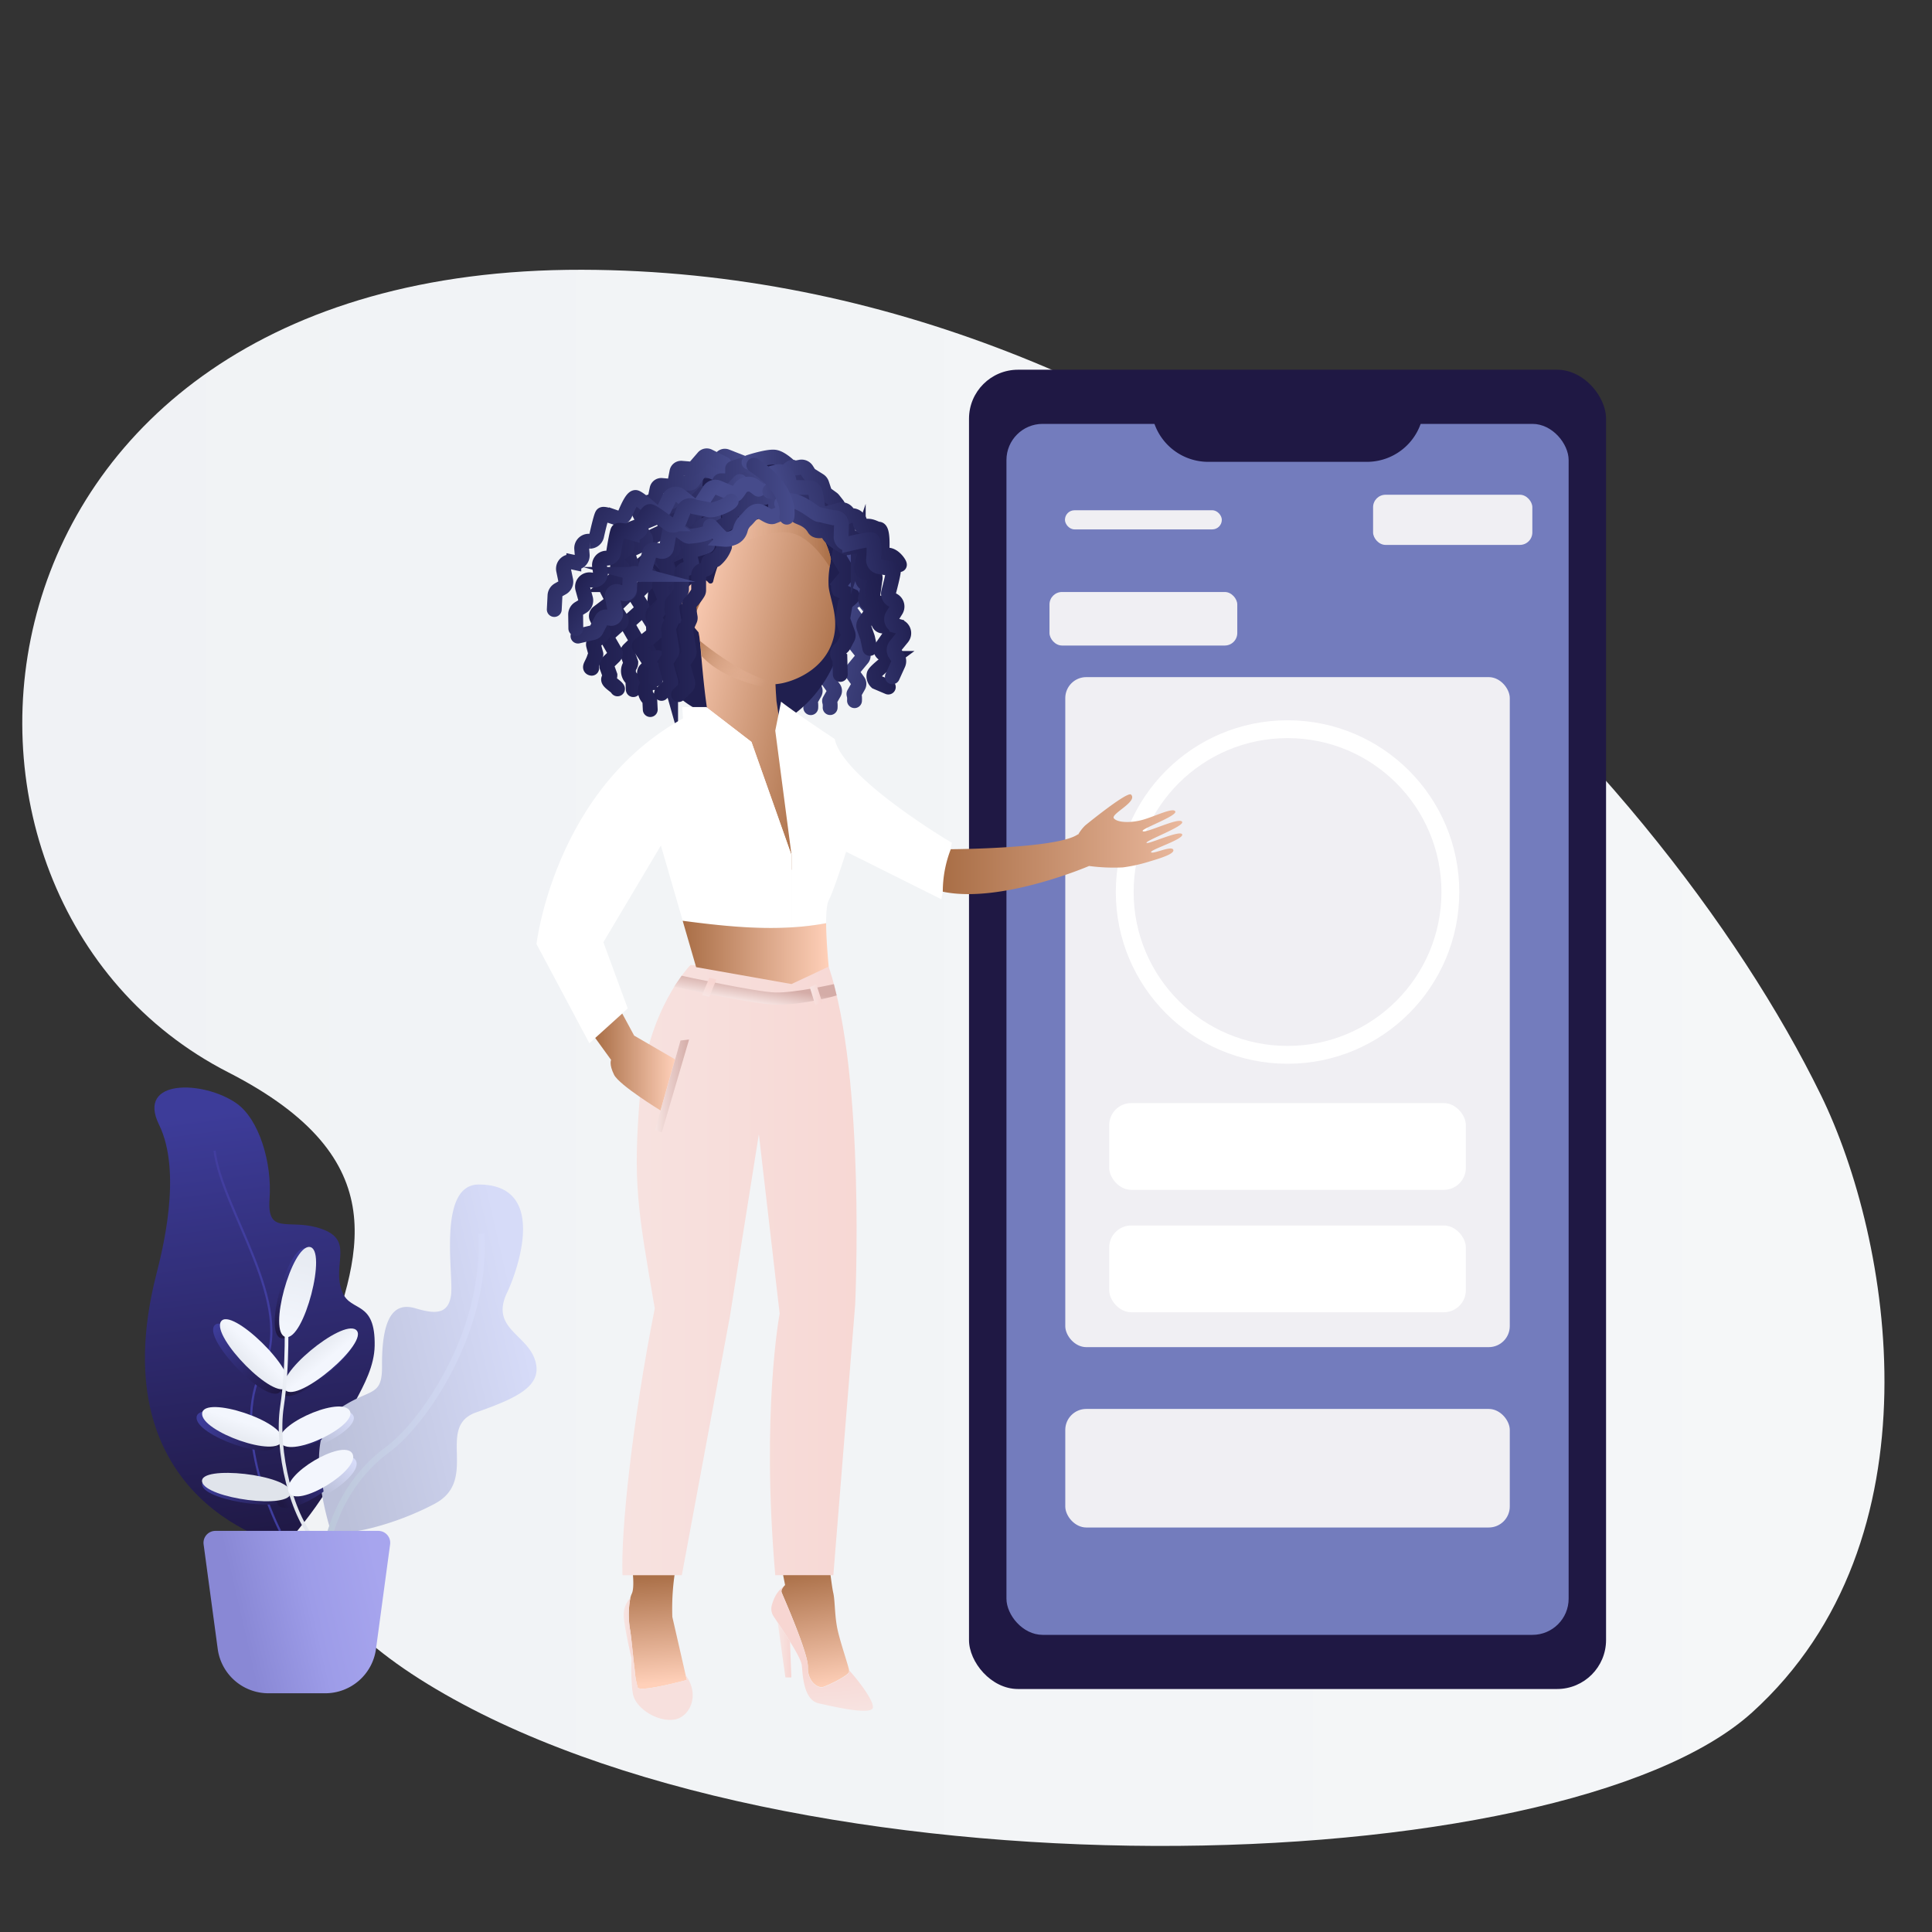 <svg xmlns="http://www.w3.org/2000/svg" xmlns:xlink="http://www.w3.org/1999/xlink" viewBox="0 0 650 650"><rect x="0" y="0" width="650" height="650" fill="#333333" stroke="none"/><defs><style>.cls-1{fill:url(#Безымянный_градиент_263);}.cls-2{fill:url(#Безымянный_градиент_5);}.cls-18,.cls-27,.cls-29,.cls-3,.cls-30,.cls-31,.cls-39,.cls-40,.cls-41,.cls-42,.cls-43,.cls-44,.cls-45,.cls-46,.cls-47,.cls-48,.cls-49,.cls-5,.cls-50,.cls-51,.cls-52,.cls-53,.cls-68{fill:none;stroke-miterlimit:10;}.cls-3{stroke-width:0.73px;stroke:url(#Безымянный_градиент_10);}.cls-4{fill:url(#Безымянный_градиент_17);}.cls-5{stroke-width:2.1px;stroke:url(#Безымянный_градиент_164);}.cls-6{fill:url(#Безымянный_градиент_5-2);}.cls-7{fill:url(#Безымянный_градиент_5-3);}.cls-8{fill:url(#Безымянный_градиент_5-4);}.cls-9{fill:url(#Безымянный_градиент_5-5);}.cls-10{fill:url(#Безымянный_градиент_5-6);}.cls-11{fill:url(#Безымянный_градиент_5-7);}.cls-12{fill:url(#Безымянный_градиент_18);}.cls-13{fill:url(#Безымянный_градиент_33);}.cls-14{fill:url(#Безымянный_градиент_33-2);}.cls-15{fill:url(#Безымянный_градиент_33-3);}.cls-16{fill:url(#Безымянный_градиент_17-2);}.cls-17{fill:url(#Безымянный_градиент_33-4);}.cls-18{stroke-width:1.22px;stroke:url(#Безымянный_градиент_33-5);}.cls-19{fill:url(#Безымянный_градиент_33-6);}.cls-20{fill:url(#Безымянный_градиент_17-3);}.cls-21{fill:url(#Безымянный_градиент_33-7);}.cls-22{fill:url(#Безымянный_градиент_11);}.cls-23{fill:url(#Безымянный_градиент_16);}.cls-24{fill:#1f1844;}.cls-25{fill:#737cbd;}.cls-26{fill:#f0eff3;}.cls-27{stroke:#fff;stroke-width:6px;}.cls-28{fill:#fff;}.cls-29,.cls-30,.cls-31,.cls-39,.cls-40,.cls-41,.cls-42,.cls-43,.cls-44,.cls-45,.cls-46,.cls-47,.cls-48,.cls-49,.cls-50,.cls-51,.cls-52,.cls-53,.cls-68{stroke-linecap:round;}.cls-29,.cls-30,.cls-31,.cls-39,.cls-40,.cls-41,.cls-42,.cls-43,.cls-44,.cls-45,.cls-46,.cls-47,.cls-48,.cls-49,.cls-50,.cls-51,.cls-53,.cls-68{stroke-width:5px;}.cls-29{stroke:url(#Безымянный_градиент_139);}.cls-30{stroke:url(#Безымянный_градиент_139-2);}.cls-31{stroke:url(#Безымянный_градиент_139-3);}.cls-32{fill:url(#Безымянный_градиент_29);}.cls-33{fill:url(#Безымянный_градиент_29-2);}.cls-34{fill:url(#Безымянный_градиент_48);}.cls-35{fill:url(#Безымянный_градиент_157);}.cls-36{fill:url(#Безымянный_градиент_162);}.cls-37{fill:url(#Безымянный_градиент_157-2);}.cls-38{fill:url(#Безымянный_градиент_30);}.cls-39{stroke:url(#Безымянный_градиент_139-4);}.cls-40{stroke:url(#Безымянный_градиент_139-5);}.cls-41{stroke:url(#Безымянный_градиент_139-6);}.cls-42{stroke:url(#Безымянный_градиент_139-7);}.cls-43{stroke:url(#Безымянный_градиент_139-8);}.cls-44{stroke:url(#Безымянный_градиент_139-9);}.cls-45{stroke:url(#Безымянный_градиент_139-10);}.cls-46{stroke:url(#Безымянный_градиент_39);}.cls-47{stroke:url(#Безымянный_градиент_39-2);}.cls-48{stroke:url(#Безымянный_градиент_39-3);}.cls-49{stroke:url(#Безымянный_градиент_39-4);}.cls-50{stroke:url(#Безымянный_градиент_20);}.cls-51{stroke:url(#Безымянный_градиент_39-5);}.cls-52{stroke-width:4.91px;stroke:url(#Безымянный_градиент_39-6);}.cls-53{stroke:url(#Безымянный_градиент_20-2);}.cls-54{fill:url(#Безымянный_градиент_163);}.cls-55{fill:url(#Безымянный_градиент_9);}.cls-56{fill:#f7e0dd;}.cls-57{fill:url(#Безымянный_градиент_157-3);}.cls-58{fill:url(#Безымянный_градиент_7);}.cls-59{fill:url(#Безымянный_градиент_9-2);}.cls-60{fill:url(#Безымянный_градиент_9-3);}.cls-61{fill:url(#Безымянный_градиент_157-4);}.cls-62{fill:url(#Безымянный_градиент_157-5);}.cls-63{fill:url(#Безымянный_градиент_157-6);}.cls-64{fill:url(#Безымянный_градиент_12);}.cls-65{fill:url(#Безымянный_градиент_9-4);}.cls-66{fill:url(#Безымянный_градиент_9-5);}.cls-67{fill:url(#Безымянный_градиент_12-2);}.cls-68{stroke:url(#Безымянный_градиент_28);}</style><linearGradient id="Безымянный_градиент_263" x1="7.5" y1="355.9" x2="634.01" y2="355.9" gradientUnits="userSpaceOnUse"><stop offset="0" stop-color="#f0f2f5"/><stop offset="0.99" stop-color="#f5f7f8"/></linearGradient><linearGradient id="Безымянный_градиент_5" x1="95.65" y1="518.89" x2="76.36" y2="372.54" gradientUnits="userSpaceOnUse"><stop offset="0" stop-color="#1f1844"/><stop offset="0.99" stop-color="#3d3c99"/></linearGradient><linearGradient id="Безымянный_градиент_10" x1="94.68" y1="515.12" x2="77.71" y2="386.39" gradientUnits="userSpaceOnUse"><stop offset="0" stop-color="#3f3d9e"/><stop offset="0.99" stop-color="#423e9f"/></linearGradient><linearGradient id="Безымянный_градиент_17" x1="104.56" y1="465.06" x2="176.13" y2="448.61" gradientUnits="userSpaceOnUse"><stop offset="0.01" stop-color="#bbc0d9"/><stop offset="1" stop-color="#d6dbf8"/></linearGradient><linearGradient id="Безымянный_градиент_164" x1="149.2" y1="1020.98" x2="203.96" y2="1031.01" gradientTransform="translate(-220.07 -500.73) rotate(-10.18)" gradientUnits="userSpaceOnUse"><stop offset="0" stop-color="#bac6d8"/><stop offset="0.99" stop-color="#d6dbf8"/></linearGradient><linearGradient id="Безымянный_градиент_5-2" x1="94.29" y1="468.06" x2="72.34" y2="446.49" xlink:href="#Безымянный_градиент_5"/><linearGradient id="Безымянный_градиент_5-3" x1="93.59" y1="486.18" x2="68.05" y2="477.29" xlink:href="#Безымянный_градиент_5"/><linearGradient id="Безымянный_градиент_5-4" x1="95.49" y1="468" x2="118.72" y2="449.72" xlink:href="#Безымянный_градиент_5"/><linearGradient id="Безымянный_градиент_5-5" x1="93.8" y1="486.21" x2="116.35" y2="475.41" xlink:href="#Безымянный_градиент_5"/><linearGradient id="Безымянный_градиент_5-6" x1="97.83" y1="503.17" x2="67.81" y2="499.59" xlink:href="#Безымянный_градиент_5"/><linearGradient id="Безымянный_градиент_5-7" x1="94.49" y1="505.28" x2="115" y2="492.75" xlink:href="#Безымянный_градиент_5"/><linearGradient id="Безымянный_градиент_18" x1="102.19" y1="420.73" x2="95.17" y2="449.42" gradientUnits="userSpaceOnUse"><stop offset="0.01" stop-color="#3d3c99"/><stop offset="1" stop-color="#1f1844"/></linearGradient><linearGradient id="Безымянный_градиент_33" x1="-564.46" y1="2964.65" x2="-555.19" y2="2964.65" gradientTransform="translate(-1633.29 -2023.32) rotate(-45.37)" gradientUnits="userSpaceOnUse"><stop offset="0" stop-color="#e0e4eb"/><stop offset="0.99" stop-color="#f3f6fd"/></linearGradient><linearGradient id="Безымянный_градиент_33-2" x1="-1801.08" y1="4051.85" x2="-1791.72" y2="4051.85" gradientTransform="translate(-3229.12 -2465.13) rotate(-72.22)" xlink:href="#Безымянный_градиент_33"/><linearGradient id="Безымянный_градиент_33-3" x1="-1554.42" y1="-1956.04" x2="-1545.14" y2="-1956.04" gradientTransform="matrix(0.63, 0.78, -0.78, 0.63, -437.18, 2890.99)" xlink:href="#Безымянный_градиент_33"/><linearGradient id="Безымянный_градиент_17-2" x1="107.28" y1="485.25" x2="116.95" y2="475.33" xlink:href="#Безымянный_градиент_17"/><linearGradient id="Безымянный_градиент_33-4" x1="-2025.36" y1="-2528.57" x2="-2015.85" y2="-2528.57" gradientTransform="matrix(0.5, 0.87, -0.77, 0.45, -829.06, 3352.91)" xlink:href="#Безымянный_градиент_33"/><linearGradient id="Безымянный_градиент_33-5" x1="128.61" y1="1218.16" x2="142.27" y2="1218.16" gradientTransform="translate(-314.56 -672.01) rotate(-13.38)" xlink:href="#Безымянный_градиент_33"/><linearGradient id="Безымянный_градиент_33-6" x1="-2570.38" y1="4328.12" x2="-2560.66" y2="4328.12" gradientTransform="matrix(0.04, -0.93, 1, 0.04, -4161.93, -2071.19)" xlink:href="#Безымянный_градиент_33"/><linearGradient id="Безымянный_градиент_17-3" x1="107.5" y1="500.83" x2="117.15" y2="490.12" xlink:href="#Безымянный_градиент_17"/><linearGradient id="Безымянный_градиент_33-7" x1="-2523.45" y1="-3115.6" x2="-2512.93" y2="-3115.6" gradientTransform="matrix(0.35, 0.94, -0.74, 0.28, -1327.5, 3711.12)" xlink:href="#Безымянный_градиент_33"/><linearGradient id="Безымянный_градиент_11" x1="103.69" y1="420.31" x2="96.67" y2="449" gradientUnits="userSpaceOnUse"><stop offset="0" stop-color="#e6eaf1"/><stop offset="0.99" stop-color="#f3f6fd"/></linearGradient><linearGradient id="Безымянный_градиент_16" x1="75.01" y1="546.2" x2="128.47" y2="533.92" gradientUnits="userSpaceOnUse"><stop offset="0.11" stop-color="#8988d5"/><stop offset="0.56" stop-color="#9d9ce8"/><stop offset="1" stop-color="#a7a5ee"/></linearGradient><linearGradient id="Безымянный_градиент_139" x1="-6105.11" y1="-357.65" x2="-6061.43" y2="-357.65" gradientTransform="matrix(-0.99, -0.17, -0.17, 0.99, -5788.78, -480.38)" gradientUnits="userSpaceOnUse"><stop offset="0" stop-color="#201f4f"/><stop offset="0.26" stop-color="#27275a"/><stop offset="0.72" stop-color="#393c76"/><stop offset="1" stop-color="#464b8b"/></linearGradient><linearGradient id="Безымянный_градиент_139-2" x1="-6098.57" y1="-356.52" x2="-6054.89" y2="-356.52" xlink:href="#Безымянный_градиент_139"/><linearGradient id="Безымянный_градиент_139-3" x1="-6112.79" y1="-361.39" x2="-6069.11" y2="-361.39" xlink:href="#Безымянный_градиент_139"/><linearGradient id="Безымянный_градиент_29" x1="245.09" y1="237.26" x2="256.32" y2="175.71" gradientUnits="userSpaceOnUse"><stop offset="0.28" stop-color="#201f4f"/><stop offset="1" stop-color="#201f4f"/></linearGradient><linearGradient id="Безымянный_градиент_29-2" x1="205.92" y1="197.98" x2="267.77" y2="169.35" xlink:href="#Безымянный_градиент_29"/><linearGradient id="Безымянный_градиент_48" x1="-7606.39" y1="1231.8" x2="-7628.05" y2="1253.06" gradientTransform="matrix(-0.98, 0.21, 0.21, 0.98, -7459.08, 631.01)" gradientUnits="userSpaceOnUse"><stop offset="0" stop-color="#a04400"/><stop offset="1" stop-color="#753200"/></linearGradient><linearGradient id="Безымянный_градиент_157" x1="281.51" y1="236.12" x2="224.85" y2="223.5" gradientUnits="userSpaceOnUse"><stop offset="0" stop-color="#a96e46"/><stop offset="1" stop-color="#ffd0b9"/></linearGradient><linearGradient id="Безымянный_градиент_162" x1="231.39" y1="216.51" x2="256.89" y2="230.68" gradientUnits="userSpaceOnUse"><stop offset="0" stop-color="#a96e46"/><stop offset="1" stop-color="#ffd0b9" stop-opacity="0"/></linearGradient><linearGradient id="Безымянный_градиент_157-2" x1="-7606.44" y1="1216.68" x2="-7609.24" y2="1219.42" gradientTransform="matrix(-0.98, 0.21, 0.21, 0.98, -7459.08, 631.01)" xlink:href="#Безымянный_градиент_157"/><linearGradient id="Безымянный_градиент_30" x1="243.7" y1="182.1" x2="279.56" y2="182.1" gradientUnits="userSpaceOnUse"><stop offset="0" stop-color="#ffd0b9" stop-opacity="0"/><stop offset="1" stop-color="#a96e46"/></linearGradient><linearGradient id="Безымянный_градиент_139-4" x1="208.61" y1="192.79" x2="252.3" y2="192.79" gradientTransform="matrix(1, 0, 0, 1, 0, 0)" xlink:href="#Безымянный_градиент_139"/><linearGradient id="Безымянный_градиент_139-5" x1="214.32" y1="199.42" x2="261.75" y2="199.42" gradientTransform="matrix(1, 0, 0, 1, 0, 0)" xlink:href="#Безымянный_градиент_139"/><linearGradient id="Безымянный_градиент_139-6" x1="201.59" y1="194.78" x2="245.28" y2="194.78" gradientTransform="matrix(1, 0, 0, 1, 0, 0)" xlink:href="#Безымянный_градиент_139"/><linearGradient id="Безымянный_градиент_139-7" x1="139.12" y1="-85.85" x2="183.13" y2="-85.85" gradientTransform="translate(53.43 261.22) rotate(4.85)" xlink:href="#Безымянный_градиент_139"/><linearGradient id="Безымянный_градиент_139-8" x1="212.56" y1="192.33" x2="260.58" y2="192.33" gradientTransform="matrix(1, 0, 0, 1, 0, 0)" xlink:href="#Безымянный_градиент_139"/><linearGradient id="Безымянный_градиент_139-9" x1="220.09" y1="197.61" x2="251.43" y2="197.61" gradientTransform="matrix(1, 0, 0, 1, 0, 0)" xlink:href="#Безымянный_градиент_139"/><linearGradient id="Безымянный_градиент_139-10" x1="225.8" y1="199.18" x2="268.12" y2="199.18" gradientTransform="matrix(1, 0, 0, 1, 0, 0)" xlink:href="#Безымянный_градиент_139"/><linearGradient id="Безымянный_градиент_39" x1="249.49" y1="190.32" x2="289.37" y2="190.32" gradientUnits="userSpaceOnUse"><stop offset="0" stop-color="#464b8b"/><stop offset="0.28" stop-color="#393c76"/><stop offset="0.74" stop-color="#27275a"/><stop offset="1" stop-color="#201f4f"/></linearGradient><linearGradient id="Безымянный_градиент_39-2" x1="293.48" y1="444.7" x2="329.45" y2="444.7" gradientTransform="matrix(1, -0.08, 0.08, 1, -68.48, -231.21)" xlink:href="#Безымянный_градиент_39"/><linearGradient id="Безымянный_градиент_39-3" x1="-3356.35" y1="2319.84" x2="-3317.34" y2="2319.84" gradientTransform="matrix(-0.82, -0.57, 0.57, -0.82, -3833.84, 177.77)" xlink:href="#Безымянный_градиент_39"/><linearGradient id="Безымянный_градиент_39-4" x1="-3230.41" y1="2407.99" x2="-3189.59" y2="2407.99" gradientTransform="matrix(-0.78, -0.62, 0.62, -0.78, -3793.12, 67.72)" xlink:href="#Безымянный_градиент_39"/><linearGradient id="Безымянный_градиент_20" x1="-3311.02" y1="2314.06" x2="-3280.44" y2="2314.06" gradientTransform="translate(-3810.1 201.8) rotate(-145.12)" gradientUnits="userSpaceOnUse"><stop offset="0" stop-color="#464b8b"/><stop offset="0.3" stop-color="#3d417d"/><stop offset="0.88" stop-color="#252558"/><stop offset="1" stop-color="#201f4f"/></linearGradient><linearGradient id="Безымянный_градиент_39-5" x1="284.06" y1="754.54" x2="320.31" y2="754.54" gradientTransform="matrix(0.98, -0.2, -0.2, -0.98, 132.42, 996.76)" xlink:href="#Безымянный_градиент_39"/><linearGradient id="Безымянный_градиент_39-6" x1="359.98" y1="641.4" x2="399.2" y2="641.4" gradientTransform="matrix(0.95, -0.25, -0.25, -0.95, 82.21, 879.93)" xlink:href="#Безымянный_градиент_39"/><linearGradient id="Безымянный_градиент_20-2" x1="318.47" y1="760.82" x2="355.98" y2="760.82" gradientTransform="matrix(0.98, -0.19, -0.19, -0.98, 101.01, 1009.2)" xlink:href="#Безымянный_градиент_20"/><linearGradient id="Безымянный_градиент_163" x1="222.14" y1="566.37" x2="219.5" y2="529.73" gradientUnits="userSpaceOnUse"><stop offset="0" stop-color="#ffd0b9"/><stop offset="1" stop-color="#a96e46"/></linearGradient><linearGradient id="Безымянный_градиент_9" x1="209.83" y1="549.77" x2="213.52" y2="549.77" gradientUnits="userSpaceOnUse"><stop offset="0.05" stop-color="#f7e5e3"/><stop offset="1" stop-color="#f7d6d2"/></linearGradient><linearGradient id="Безымянный_градиент_157-3" x1="271.1" y1="527.96" x2="277.25" y2="568.12" xlink:href="#Безымянный_градиент_157"/><linearGradient id="Безымянный_градиент_7" x1="278.53" y1="580.12" x2="276.78" y2="559.87" xlink:href="#Безымянный_градиент_9"/><linearGradient id="Безымянный_градиент_9-2" x1="261.72" y1="555.13" x2="266.24" y2="555.13" xlink:href="#Безымянный_градиент_9"/><linearGradient id="Безымянный_градиент_9-3" x1="183.37" y1="427.28" x2="301.24" y2="427.28" xlink:href="#Безымянный_градиент_9"/><linearGradient id="Безымянный_градиент_157-4" x1="229.69" y1="320.46" x2="278.81" y2="320.46" xlink:href="#Безымянный_градиент_157"/><linearGradient id="Безымянный_градиент_157-5" x1="317.19" y1="284.03" x2="424.35" y2="284.03" xlink:href="#Безымянный_градиент_157"/><linearGradient id="Безымянный_градиент_157-6" x1="200.28" y1="357.29" x2="227.15" y2="357.29" xlink:href="#Безымянный_градиент_157"/><linearGradient id="Безымянный_градиент_12" x1="253.53" y1="337.39" x2="254.53" y2="331.23" gradientUnits="userSpaceOnUse"><stop offset="0" stop-color="#f7e5e3"/><stop offset="1" stop-color="#d4aca7"/></linearGradient><linearGradient id="Безымянный_градиент_9-4" x1="237.37" y1="335.43" x2="239.2" y2="330.6" xlink:href="#Безымянный_градиент_9"/><linearGradient id="Безымянный_градиент_9-5" x1="272.45" y1="334.66" x2="276.57" y2="334.66" xlink:href="#Безымянный_градиент_9"/><linearGradient id="Безымянный_градиент_12-2" x1="220.41" y1="365.36" x2="231.83" y2="365.36" xlink:href="#Безымянный_градиент_12"/><linearGradient id="Безымянный_градиент_28" x1="251.15" y1="165.27" x2="267.34" y2="165.27" gradientUnits="userSpaceOnUse"><stop offset="0" stop-color="#363972"/><stop offset="0.37" stop-color="#3d417d"/><stop offset="1" stop-color="#464b8b"/></linearGradient></defs><title>1</title><g id="Слой_3" data-name="Слой 3"><path class="cls-1" d="M612.61,368.39c-55-112.47-212.37-277.21-416.84-277.63-213.36-.44-234,211.17-119,270S23.62,492.88,143.83,566.55c121.66,74.56,381.67,67.56,445.67,9.56S636.38,417,612.61,368.39Z"/><path class="cls-2" d="M95.87,519.93s21.23-23.63,19-32.95,10.92-20.63,11.18-34.19c.29-15.36-7.92-11.26-10.76-17.83-4.21-9.74,5.16-18.36-9-22.09-9.68-2.54-16.48,2.42-15.6-9.55s-3.45-26.79-11.2-32.17c-11.08-7.68-33.61-8.29-26,7.2,8,16.28.95,43.09-.91,50.43C32.87,506.37,95.87,519.93,95.87,519.93Z"/><path class="cls-3" d="M72.18,387.12c2.43,20,27.55,52,16.17,73.43s5.87,54.5,5.87,54.5"/><path class="cls-4" d="M160.2,475.18c-13.79,4.87,1.14,22.71-13.94,30.74S111.86,518,111,514.13c-.06-.26-.87-2.85-1.73-6.63-.2-.87-.39-1.82-.59-2.81,0-.28-.1-.56-.16-.84a76.31,76.31,0,0,1-1.14-9.13c0-.09,0-.19,0-.28-.07-1.22-.09-2.44-.07-3.66s.09-2.34.21-3.48c.45-4.34,1.69-8.34,4.23-11.21a12,12,0,0,1,2.2-2c10.48-7.29,14.66-3.75,14.58-14.52-.14-18.46,5.12-21.22,11.3-19.39s11,2.33,11.92-4.49-4.68-37.23,9.37-37.17c24.34.08,12,31.14,9.57,36.18-5.9,12.08,6.37,14,9.28,22.78S174,470.31,160.2,475.18Z"/><path class="cls-5" d="M108.27,540.66s-3.7-34,22.19-53c11.7-8.6,33.44-39.31,31.47-72.54"/><path class="cls-6" d="M72,446.16c3.22-5.45,26.34,17,22.29,22S68.9,451.36,72,446.16Z"/><path class="cls-7" d="M66.13,476.84c.46-6.35,28.38,2.78,26.94,9.06S65.69,482.89,66.13,476.84Z"/><path class="cls-8" d="M118.83,448.81C123.77,452.68,99.36,473.7,95,469S114.12,445.12,118.83,448.81Z"/><path class="cls-9" d="M116.27,475.3c4.16,4.7-19.41,16.51-23,11.18S112.31,470.82,116.27,475.3Z"/><path class="cls-10" d="M68,499.68c-1.22-5.83,29.55-2.47,29.82,3.53S69.15,505.23,68,499.68Z"/><path class="cls-11" d="M114.77,492.88c3.19,5.4-18.86,18.86-21.42,13S111.73,487.74,114.77,492.88Z"/><path class="cls-12" d="M102.61,419.93c6.21.45-1.82,31.75-8,30.3S96.69,419.5,102.61,419.93Z"/><path class="cls-13" d="M74.3,444.68c3.22-5.45,26.34,17,22.29,22S71.23,449.87,74.3,444.68Z"/><path class="cls-14" d="M68,475.54c.46-6.35,28.38,2.78,26.94,9.06S67.55,481.59,68,475.54Z"/><path class="cls-15" d="M119.77,447.41c4.94,3.87-19.47,24.9-23.82,20.24S115.06,443.72,119.77,447.41Z"/><path class="cls-16" d="M108,486.1c.43-4.26,1.62-8.19,4.06-11,3-.59,5.43-.47,6.51.75C120.87,478.45,114.61,483.26,108,486.1Z"/><path class="cls-17" d="M117.43,474.3c4.16,4.7-19.41,16.51-23,11.18S113.47,469.82,117.43,474.3Z"/><path class="cls-18" d="M96.3,442.85s.71,16.26-1.44,30.45,3.28,38.2,12.12,45.88"/><path class="cls-19" d="M68,498.56c-1.22-5.83,29.55-2.47,29.82,3.53S69.15,504.11,68,498.56Z"/><path class="cls-20" d="M109.12,503.18c0-.27-.1-.55-.15-.83a76.58,76.58,0,0,1-1.09-9c0-.09,0-.19,0-.28,5-2.78,10.39-4.18,11.8-1.78C121.45,494.37,115.31,499.92,109.12,503.18Z"/><path class="cls-21" d="M118.53,489c3.19,5.4-18.86,18.86-21.42,13S115.5,483.89,118.53,489Z"/><path class="cls-22" d="M104.11,419.52c6.21.45-1.82,31.75-8,30.3S98.19,419.09,104.11,419.52Z"/><path class="cls-23" d="M109.44,569.68H90.32a17.22,17.22,0,0,1-17.07-14.92l-4.75-35.2a4,4,0,0,1,3.94-4.51h54.87a4,4,0,0,1,3.94,4.51l-4.75,35.2A17.22,17.22,0,0,1,109.44,569.68Z"/><rect class="cls-24" x="326.01" y="124.39" width="214.33" height="443.86" rx="16.49" ry="16.49"/><rect class="cls-25" x="338.61" y="142.61" width="189.14" height="407.42" rx="12.18" ry="12.18"/><path class="cls-24" d="M387.3,136.19h91.77a0,0,0,0,1,0,0v0a19.19,19.19,0,0,1-19.19,19.19H406.49a19.19,19.19,0,0,1-19.19-19.19v0A0,0,0,0,1,387.3,136.19Z"/><rect class="cls-26" x="461.96" y="166.45" width="53.58" height="16.88" rx="4.2" ry="4.2"/><rect class="cls-26" x="353.09" y="199.17" width="63.18" height="18.01" rx="4.2" ry="4.2"/><rect class="cls-26" x="358.29" y="171.67" width="52.78" height="6.44" rx="3.22" ry="3.22"/><rect class="cls-26" x="358.4" y="227.81" width="149.55" height="225.42" rx="7.07" ry="7.07"/><rect class="cls-26" x="358.4" y="474.02" width="149.55" height="39.89" rx="7.07" ry="7.07"/><circle class="cls-27" cx="433.18" cy="300.11" r="54.78"/><rect class="cls-28" x="373.18" y="371.12" width="119.99" height="29.19" rx="7.41" ry="7.41"/><rect class="cls-28" x="373.18" y="412.3" width="119.99" height="29.19" rx="7.41" ry="7.41"/><path class="cls-29" d="M253.6,163l5.69-1.17a1.44,1.44,0,0,1,1.58.77l2,4.12a1.44,1.44,0,0,0,1,.78l3.18.55a1.44,1.44,0,0,1,1.19,1.51l-.25,3.78a1.44,1.44,0,0,0,1.19,1.51l2.88.5a1.44,1.44,0,0,1,1.19,1.49l-.16,3.11a1.44,1.44,0,0,0,.68,1.29l3.45,2.14a1.44,1.44,0,0,1,.32,2.17l-2.21,2.52a1.44,1.44,0,0,0,.25,2.12l3.94,2.79a1.44,1.44,0,0,1,.41,1.9l-1.7,2.91a1.44,1.44,0,0,0,.14,1.65l2,2.43a1.44,1.44,0,0,1-.29,2.11l-2.16,1.46a1.44,1.44,0,0,0-.36,2l3.37,4.66a1.44,1.44,0,0,1-.1,1.8l-2.06,2.29a1.44,1.44,0,0,0-.06,1.85l3.18,4a1.44,1.44,0,0,1,0,1.81l-3,3.63a1.44,1.44,0,0,0-.06,1.75l1.68,2.35a1.44,1.44,0,0,1,.08,1.54l-1.47,2.59c-.1.19.15.63.17,1.22a8.41,8.41,0,0,1,0,1.13"/><path class="cls-30" d="M247,163l5.69-1.17a1.44,1.44,0,0,1,1.58.77l2,4.12a1.44,1.44,0,0,0,1,.78l3.18.55a1.44,1.44,0,0,1,1.19,1.51l-.25,3.78a1.44,1.44,0,0,0,1.19,1.51l2.88.5a1.44,1.44,0,0,1,1.19,1.49l-.16,3.11a1.44,1.44,0,0,0,.68,1.29l3.45,2.14a1.44,1.44,0,0,1,.32,2.17l-2.21,2.52a1.44,1.44,0,0,0,.25,2.12L273,193a1.44,1.44,0,0,1,.41,1.9l-1.7,2.91a1.44,1.44,0,0,0,.14,1.65l2,2.43a1.44,1.44,0,0,1-.29,2.11l-2.16,1.46a1.44,1.44,0,0,0-.36,2l3.37,4.66a1.44,1.44,0,0,1-.1,1.8l-2.06,2.29a1.44,1.44,0,0,0-.06,1.85l3.18,4a1.44,1.44,0,0,1,0,1.81l-3,3.63a1.44,1.44,0,0,0-.06,1.75l1.68,2.35a1.44,1.44,0,0,1,.08,1.54l-1.47,2.59c-.1.19.15.63.17,1.22a8.41,8.41,0,0,1,0,1.13"/><path class="cls-31" d="M261.8,160.67l5.69-1.17a1.44,1.44,0,0,1,1.58.77l2,4.12a1.44,1.44,0,0,0,1,.78l3.18.55a1.44,1.44,0,0,1,1.19,1.51l-.25,3.78a1.44,1.44,0,0,0,1.19,1.51l2.88.5a1.44,1.44,0,0,1,1.19,1.49l-.16,3.11a1.44,1.44,0,0,0,.68,1.29l3.45,2.14a1.44,1.44,0,0,1,.32,2.17l-2.21,2.52a1.44,1.44,0,0,0,.25,2.12l3.94,2.79a1.44,1.44,0,0,1,.41,1.9l-1.7,2.91a1.44,1.44,0,0,0,.14,1.65l2,2.43a1.44,1.44,0,0,1-.29,2.11l-2.16,1.46a1.44,1.44,0,0,0-.36,2l3.37,4.66a1.44,1.44,0,0,1-.1,1.8l-2.06,2.29a1.44,1.44,0,0,0-.06,1.85l3.18,4a1.44,1.44,0,0,1,0,1.81l-3,3.63a1.44,1.44,0,0,0-.06,1.75l1.68,2.35a1.44,1.44,0,0,1,.08,1.54l-1.47,2.59c-.1.19.15.63.17,1.22a8.41,8.41,0,0,1,0,1.13"/><path class="cls-32" d="M274.11,176c-19.26-16.86-49.89-7.44-54.71,14.23-1,4.37-1.67,11.18-2,18.68a31.94,31.94,0,0,0,37.06,33c5.34-.88,9.61-1.25,11.32-.62C288.1,226,290.58,191.67,274.11,176Z"/><path class="cls-33" d="M280,184.65c-.1,1.16-.25,2.32-.41,3.45-1.54-5.91-11.62-12.6-23-11.56,0,0,0,1.38-2.15,1.77s-3.1-2.3-3.58,0-.47,5.39-3.1,5.39-4.3,1.67-4.53,3.34,4.2,7.67,2,9.15c-2.54,1.69-4.38,8-4.38,8s-2-14.65-9.87-6.07c-.55,1.57-1,3.16-1.42,4.74a5.52,5.52,0,0,1,1.49-5.23,4.78,4.78,0,0,1,1.2-.79,40.88,40.88,0,0,1-1.91-12c0-2.26-5.09-10.53-4.49-12.85,3.12-12,24.12-19.3,34.28-18.6S280.94,173.36,280,184.65Z"/><path class="cls-34" d="M235.72,218A35.25,35.25,0,0,0,261,233.22l-.07-1.36-.08-1.67c-7.26-2.14-15.94-7.16-26.05-17.69l.22.25a35.55,35.55,0,0,1,.62,4.51C235.68,217.49,235.7,217.72,235.72,218Z"/><path class="cls-35" d="M280.53,214.22c-2.27,9.88-11.43,14.38-17.36,15.64-.57.11-1.11.2-1.61.25a5.69,5.69,0,0,1-.68.08l.08,1.67.15,2.13.13,1.89,8.09,53.72a2.49,2.49,0,0,1-3.84,2.62C257,286.31,238.19,242,238,239.05c0,0-.87-4.55-2.07-18.38-.07-.87-.14-1.77-.22-2.71,0-.24,0-.47-.07-.7,0-.46-.1-1-.17-1.59a20.75,20.75,0,0,0-.45-2.92,1.64,1.64,0,0,1-.21-.25c-3.32-3.74-5-7-5.38-9.64.22-.91.48-1.83.76-2.73a7,7,0,0,1,2.94-4c2.82-1.75,4.35-1.22,5.18-.17a.92.92,0,0,0,1.63-.34,44,44,0,0,1,3.74-10.2c2.73-5.13,7-10.07,13.72-11.41,1.22-.24,11.89-1.65,15.06.57,2.38,1.67,6,8.11,7.08,13.5h0c-.13.92-.27,1.82-.4,2.71a29.1,29.1,0,0,0-.35,6.52C279.16,201.31,282.13,207.33,280.53,214.22Z"/><path class="cls-36" d="M261,231.87s-16.72-2-25-11.2c-.07-.87-.14-1.77-.22-2.7,0-.24,0-.47-.06-.7,0-.47-.1-1-.17-1.59,10.15,8.19,18.77,12.47,26.07,14.44-.24,0-.47.06-.68.08Z"/><path class="cls-37" d="M236.17,201.36s-2.35-2.77-3.69-.43,1.3,6,1.3,6Z"/><path class="cls-38" d="M279.56,188.1h0c-.13.92-.27,1.82-.4,2.71-2-3.23-7.25-10.6-13.53-11.59-5.67-.88-14.43,2.23-21.93,6.21,2.73-5.13,7-10.07,13.72-11.41,1.22-.24,11.89-1.65,15.06.57C274.86,176.27,278.43,182.71,279.56,188.1Z"/><path class="cls-39" d="M249.8,155.7l-5.41-2.12a1.44,1.44,0,0,0-1.68.49L240,157.78a1.44,1.44,0,0,1-1.16.59H235.6a1.44,1.44,0,0,0-1.43,1.28l-.4,3.76a1.44,1.44,0,0,1-1.43,1.28h-2.92A1.44,1.44,0,0,0,228,166l-.37,3.09a1.44,1.44,0,0,1-.89,1.16L223,171.73a1.44,1.44,0,0,0-.69,2.08l1.75,2.86a1.44,1.44,0,0,1-.61,2l-4.36,2.08a1.44,1.44,0,0,0-.73,1.8l1.18,3.15a1.44,1.44,0,0,1-.42,1.6l-2.43,2.05a1.44,1.44,0,0,0-.07,2.13l1.88,1.81a1.44,1.44,0,0,1,0,2.06l-4.11,4a1.44,1.44,0,0,0-.21,1.79l1.64,2.61a1.44,1.44,0,0,1-.25,1.83l-3.81,3.43a1.44,1.44,0,0,0-.28,1.78l2.36,4.09a1.44,1.44,0,0,1-.23,1.74l-2.05,2a1.44,1.44,0,0,0-.34,1.51l1,2.8a2.07,2.07,0,0,1-.38,1.17,3.49,3.49,0,0,0,1.06,4.5l.17,3.41"/><path class="cls-40" d="M259.25,163.46l-9.15-3.25a1.44,1.44,0,0,0-1.68.49l-2.72,3.71a1.44,1.44,0,0,1-1.16.59h-3.23a1.44,1.44,0,0,0-1.43,1.28l-.4,3.76a1.44,1.44,0,0,1-1.43,1.28h-2.92a1.44,1.44,0,0,0-1.42,1.26l-.37,3.09a1.44,1.44,0,0,1-.89,1.16l-3.77,1.52a1.44,1.44,0,0,0-.69,2.08l1.75,2.86a1.44,1.44,0,0,1-.61,2l-4.36,2.08a1.44,1.44,0,0,0-.73,1.8l1.18,3.15a1.44,1.44,0,0,1-.42,1.6L222.39,196a1.44,1.44,0,0,0-.07,2.13L224.2,200a1.44,1.44,0,0,1,0,2.06l-4.11,4a1.44,1.44,0,0,0-.21,1.79l1.64,2.61a1.44,1.44,0,0,1-.25,1.83l-3.81,3.43a1.44,1.44,0,0,0-.28,1.78l2.36,4.09a1.44,1.44,0,0,1-.23,1.74l-2.05,2a1.44,1.44,0,0,0-.34,1.51l1,2.8a2.07,2.07,0,0,1-.38,1.17,3.49,3.49,0,0,0,1.06,4.5l.17,3.41"/><path class="cls-41" d="M242.78,159.93l-5.41-2.12a1.44,1.44,0,0,0-1.68.49L233,162a1.44,1.44,0,0,1-1.16.59h-3.23a1.44,1.44,0,0,0-1.43,1.28l-.4,3.76a1.44,1.44,0,0,1-1.43,1.28h-2.92a1.44,1.44,0,0,0-1.42,1.26l-.37,3.09a1.44,1.44,0,0,1-.89,1.16L216,176a1.44,1.44,0,0,0-.69,2.08l1.75,2.86a1.44,1.44,0,0,1-.61,2L212.05,185a1.44,1.44,0,0,0-.73,1.8l1.18,3.15a1.44,1.44,0,0,1-.42,1.6l-2.43,2.05a1.44,1.44,0,0,0-.07,2.13l1.88,1.81a1.44,1.44,0,0,1,0,2.06l-4.11,4a1.44,1.44,0,0,0-.21,1.79L208.8,208a1.44,1.44,0,0,1-.25,1.83l-3.81,3.43a1.44,1.44,0,0,0-.28,1.78l2.36,4.09a1.44,1.44,0,0,1-.23,1.74l-2.05,2a1.44,1.44,0,0,0-.34,1.51l1,2.8a2.07,2.07,0,0,1-.38,1.17c-.55,1,2.45,2.43,2.93,3.41"/><path class="cls-42" d="M243.63,156.08l-5.21-2.57a1.44,1.44,0,0,0-1.72.34l-3,3.47a1.44,1.44,0,0,1-1.2.49l-3.22-.27a1.44,1.44,0,0,0-1.53,1.16l-.71,3.72a1.44,1.44,0,0,1-1.53,1.16l-2.91-.25a1.44,1.44,0,0,0-1.53,1.14l-.63,3.05a1.44,1.44,0,0,1-1,1.08l-3.88,1.19a1.44,1.44,0,0,0-.86,2l1.5,3a1.44,1.44,0,0,1-.78,2l-4.52,1.7a1.44,1.44,0,0,0-.87,1.73l.91,3.24a1.44,1.44,0,0,1-.55,1.56l-2.6,1.84a1.44,1.44,0,0,0-.25,2.12l1.72,2a1.44,1.44,0,0,1-.17,2.05l-4.44,3.66a1.44,1.44,0,0,0-.36,1.77l1.42,2.74a1.44,1.44,0,0,1-.41,1.8l-4.09,3.1a1.44,1.44,0,0,0-.43,1.75l2,4.28a1.44,1.44,0,0,1-.38,1.71l-2.22,1.85a1.44,1.44,0,0,0-.47,1.47l.77,2.88c.05.21-.3.57-.48,1.13-.7,2.26-2,3.48-.93,3.65"/><path class="cls-43" d="M220.58,228.46l.94-7.15c0-.21-3.26.75-3.44.65l-2.75-4.15a.49.49,0,0,1-.08-.82l6.79-5.35a.49.49,0,0,0,.1-.67l-2-2.85a.49.49,0,0,1,0-.57l3.64-5a.49.49,0,0,0,.06-.46L222,197.11a.49.49,0,0,1,.14-.54l3-2.55a.49.49,0,0,0,.13-.56l-2.07-5a.49.49,0,0,1,.11-.54l3-2.93a.49.49,0,0,0,0-.69l-1.43-1.5a.49.49,0,0,1,0-.72l3.74-3a.49.49,0,0,0,.11-.64l-1.68-2.75a.49.49,0,0,1,.42-.75H231a.49.49,0,0,0,.49-.42l.6-3.8a.49.49,0,0,1,.49-.42h4.26a.49.49,0,0,0,.48-.58l-.61-3.16a.49.49,0,0,1,.48-.58h4.41a.49.49,0,0,0,.49-.49v-3.24a.49.49,0,0,1,.49-.49H246a.49.49,0,0,0,.49-.49v-3.62c0-.27,4.27-1.42,4.54-1.42l7,3.27"/><path class="cls-44" d="M248.93,162l-9,9.21a1.6,1.6,0,0,0-.14,2h0a1.6,1.6,0,0,1-.58,2.3l-3,1.58a1.6,1.6,0,0,0-.68,2.12c.34.67,2.53,4.09,2.48,4.33-.09.5-5.57,1.64-5.94,2.14-.23.32.22,2.18.58,3.51a1.6,1.6,0,0,1-1,1.91l-1.35.52a1.6,1.6,0,0,0-1,1.49v5.1a1.58,1.58,0,0,1-.25.86,19.2,19.2,0,0,1-2.51,3.27c-.8.67-.32,3.68-.1,4.87a1.59,1.59,0,0,1-.11.95l-1.26,2.8a1.6,1.6,0,0,0-.12.92l1.15,6.85a1.6,1.6,0,0,1-.24,1.14l-1.59,2.44a1.6,1.6,0,0,0-.2,1.31l1.55,5.48a1.6,1.6,0,0,1-.42,1.58l-2.64,2.6"/><path class="cls-45" d="M228.3,233.68l2.64-2.6a1.6,1.6,0,0,0,.42-1.58L229.82,224a1.6,1.6,0,0,1,.2-1.31l1.59-2.44a1.6,1.6,0,0,0,.24-1.14l-1.15-6.85a1.6,1.6,0,0,1,.12-.92l1.26-2.8a1.59,1.59,0,0,0,.11-.95c-.22-1.18-.7-4.2.1-4.87a19.2,19.2,0,0,0,2.51-3.27,1.58,1.58,0,0,0,.25-.86v-5.1a1.6,1.6,0,0,1,1-1.49l1.35-.52a1.62,1.62,0,0,0,1-1.93c-.33-1.31,2.13-.95,2.35-1.26a10.45,10.45,0,0,0,3-4.35c.09-.23-2.09-3.68-2.43-4.35a1.6,1.6,0,0,1,.68-2.12l3-1.58a1.6,1.6,0,0,0,.58-2.3h0a1.6,1.6,0,0,1,.14-2l4.35-.5,2.15-3.48a3.62,3.62,0,0,1,2.27-.29,6.32,6.32,0,0,0,4.11-.43l3.58-1.8c.86.74-2.13,5.7-1,5.46l.52-.11a3.62,3.62,0,0,1,4,1.88l.09.18"/><path class="cls-46" d="M252,155.53s6.1-2,8.61-1.72,6.47,4.33,6.75,5l.81,1.91a1.78,1.78,0,0,0,.94.95h0a1.78,1.78,0,0,1,1.05,1.34l-2.5,3.46c.15.86,3.68-.25,4.55-.25H273a1.78,1.78,0,0,1,1.34.6c.92,1,2.67,3.08,2.59,3.43a4.57,4.57,0,0,1-1,1.17,1.78,1.78,0,0,0,.12,2.65,6,6,0,0,0,2.6,1.5c1.16,0,1.78,3.33,1.43,3.51-2.33,1.13,1.79,3,2.62,4.35a1.77,1.77,0,0,1,.19,1.5,9.6,9.6,0,0,0-.62,2.55c.11.26,1.66,2.82,2.58,4.32a1.78,1.78,0,0,1-.16,2.07l-2.17,2.59a1.78,1.78,0,0,0-.2,2l4.5,2.13c.19.35-2.37,2.1-2.44,2.5l-.81,4.69a1.78,1.78,0,0,0,.08.91l1.61,4.47a1.78,1.78,0,0,1-.1,1.44l-1.34,2.54a1.78,1.78,0,0,1-.33.44l-1.16,1.13a1.78,1.78,0,0,0,.24,2.75l.13,5.44"/><path class="cls-47" d="M259.25,164.2l5.31-5.5a2,2,0,0,0,.23-.2c.36-.37,1.65-1.64,2-1.24s1.47.1,2.47-.09a2,2,0,0,1,2.12.91l.72,1.14a2.05,2.05,0,0,0,.64.64l2.86,1.79a2.05,2.05,0,0,1,.86,1.09l.87,2.62a2.05,2.05,0,0,0,.74,1l1.9,1.38a2.05,2.05,0,0,1,.41.39l1.27,1.61a2.05,2.05,0,0,1,.44,1.19l.06,1.68a2.05,2.05,0,0,0,1.69,1.94h0a2.05,2.05,0,0,1,1.6,2.62l-.24.78a2.05,2.05,0,0,0,.74,2.25l2.23,1.65a2.05,2.05,0,0,1,.72,2.31l-.14.42a2.05,2.05,0,0,0,.62,2.23l2.26,1.9a2.05,2.05,0,0,1,.31,2.82l-1.37,1.78a2.05,2.05,0,0,0,.36,2.86l.21.16a2.05,2.05,0,0,1,.72,2.11l-.62,2.46a2.05,2.05,0,0,0,.85,2.2l.45.3a2.05,2.05,0,0,1,.55,2.86l-2.14,3.12a2.05,2.05,0,0,0-.24,1.84l1.1,3.13a2.05,2.05,0,0,1,.07.24l.78,3.56"/><path class="cls-48" d="M194.46,214l5.12-1.2a1.51,1.51,0,0,0,1-.78l1.89-3.65a1.51,1.51,0,0,1,1.93-.7l.64.27a1.51,1.51,0,0,0,2.07-1.68L206,200.8a1.51,1.51,0,0,1,2-1.72l1.77.61a1.51,1.51,0,0,0,2-1.34l.22-4a1.51,1.51,0,0,1,1.89-1.38l1.05.28a1.51,1.51,0,0,0,1.83-1l1.76-6.21a1.51,1.51,0,0,1,1.81-1.06l2.07.5a1.51,1.51,0,0,0,1.84-1.19l1-5.53a1.51,1.51,0,0,1,2.35-1l3.42,2.4a1.5,1.5,0,0,0,1,.27c1.94-.17,8.29-.88,7.16-3-1-1.91,2.55,2.88,4.44,4a5.93,5.93,0,0,0,2.69-.38,4,4,0,0,0,2.75-2.74l.2-.7A6.1,6.1,0,0,1,251,175c1.31-1.26,2.38-3.2,4.27-3,1.37.13,3.62,2.33,4.87,1.76l5.74-2.24"/><path class="cls-49" d="M186.48,205.06l.24-4.68a2.35,2.35,0,0,1,1.19-1.93l1.26-.71a2.35,2.35,0,0,0,1.15-2.53l-.7-3.38a2.35,2.35,0,0,1,2.78-2.78l.66.14a2.35,2.35,0,0,0,2.82-2.49l-.17-2.07a2.35,2.35,0,0,1,2.3-2.54h.47a2.35,2.35,0,0,0,2.25-1.83c.56-2.5,1.57-6.75,1.95-7.13s2.81.42,4.69,1.07a2.34,2.34,0,0,0,2.94-1.34c1-2.39,2.59-5.89,3.69-5.45s3.81,2.72,5.86,4.48a2.35,2.35,0,0,0,3.65-.77l1.69-3.55a2.35,2.35,0,0,1,3.58-.83l3.78,3a2.35,2.35,0,0,0,3.43-.56l2.73-4.21a2.35,2.35,0,0,1,2.88-.89l5.63,2.36c.31.13,1-.86,1.74-2a3.37,3.37,0,0,1,4.92-.85l1.32,1"/><path class="cls-50" d="M193.73,211.45l-.06-4.69a2.35,2.35,0,0,1,1.07-2L196,204a2.35,2.35,0,0,0,1-2.59l-.92-3.32a2.35,2.35,0,0,1,2.6-3l.67.1a2.35,2.35,0,0,0,2.66-2.67l-.3-2.05a2.35,2.35,0,0,1,2.14-2.68l.47,0a2.34,2.34,0,0,0,2.13-2c.4-2.53,1.14-6.84,1.49-7.25s2.83.24,4.74.77a2.34,2.34,0,0,0,2.84-1.51c.81-2.44,2.21-6.05,3.34-5.68s4,2.48,6.14,4.1a2.34,2.34,0,0,0,3.59-1l1.46-3.65a2.35,2.35,0,0,1,3.52-1.05l4.66.9c1.14.79,7.09-1.57,7.77-2.78"/><path class="cls-51" d="M298.86,231.15l-4-1.7a2.67,2.67,0,0,1-.77-2.57c.35-1.18,6-5.36,6-5.36a1.51,1.51,0,0,0-1.49-1.41h-.69a1.51,1.51,0,0,1-1.22-2.37l3.2-4.61a1.51,1.51,0,0,0-1.11-2.36l-1.86-.16a1.51,1.51,0,0,1-1.29-2l1.41-3.74a1.51,1.51,0,0,0-1.17-2l-1.07-.17a1.51,1.51,0,0,1-1.26-1.7l.89-6.4a1.51,1.51,0,0,0-1.23-1.69l-2.1-.37a1.51,1.51,0,0,1-1.2-1.83l1.29-5.48a1.51,1.51,0,0,0-1.76-1.83l-4.1.82a1.49,1.49,0,0,1-1-.15c-1.7-.93-7.24-4.15-5.35-5.63,1.7-1.34-3.9,1.33-5-.59-2-3.45-5.6-3.77-5.87-4.39l1.55-3a35.51,35.51,0,0,0-4.23-4.06L259,165.27"/><path class="cls-52" d="M302.64,190c0-.47-1.78-3.1-3.72-3.27a2.31,2.31,0,0,1-2.11-2.37c.08-2.53,0-6.33-1.17-6.37s-2.59-1.56-5.12-.79c-.65.2-1-.52-1.19-1.51a2.71,2.71,0,0,0-3.79-2h0a2.31,2.31,0,0,0-2.89-2.17l-4.58,1.21a2.31,2.31,0,0,1-2.86-1.87l-.79-4.87a2.31,2.31,0,0,0-2.23-1.94l-6-.11c-.33,0-.57-1.17-.77-2.49a3.31,3.31,0,0,0-4.09-2.72l-1.59.41"/><path class="cls-53" d="M300.23,227.69l1.94-4.27a2.35,2.35,0,0,0-.17-2.26l-.79-1.21a2.35,2.35,0,0,1,.14-2.77l2.18-2.67a2.35,2.35,0,0,0-1.19-3.75l-.65-.18a2.35,2.35,0,0,1-1.36-3.51l1.1-1.76a2.35,2.35,0,0,0-.87-3.31l-.41-.22a2.34,2.34,0,0,1-1.16-2.66c.65-2.47,1.72-6.72,1.56-7.24s-2.69-.92-4.65-1.21a2.34,2.34,0,0,1-2-2.53c.24-2.56.41-6.43-.77-6.54s-4.65.67-7.27,1.28a2.34,2.34,0,0,1-2.88-2.37l.13-3.93a2.35,2.35,0,0,0-2.8-2.39l-4.63-1.05c-1.36.27-8.28-7.29-12.69-3.76"/><path class="cls-54" d="M214.54,567.74c.86,1.7,16.52-2.52,16.52-2.52l-.36-1.57L226.2,544a80.76,80.76,0,0,1,1.25-17.26c-4.65,2.49-14.76.69-14.76.69s.94,6.62-.14,8.77a6.81,6.81,0,0,0-.49,1.49,30.77,30.77,0,0,0-.12,10.36c.41,2.21,1,8.8,1.59,13.78h0A31.26,31.26,0,0,0,214.54,567.74Z"/><path class="cls-55" d="M213.26,560.89h0c.1.35.19.65.26.94-.59-5-1.17-11.57-1.59-13.78a30.77,30.77,0,0,1,.12-10.36,8,8,0,0,0-2.22,5.91C210,547,212,556.45,213.26,560.89Z"/><path class="cls-56" d="M213.16,570.74c1.48,4.41,8.14,8.59,13.66,7.8,5.12-.74,8.87-8.12,3.88-14.89l.36,1.57s-15.66,4.22-16.52,2.52a31.26,31.26,0,0,1-1-5.89h0c-.08-.29-.73-5.67-.83-6C212.17,559,212.33,568.28,213.16,570.74Z"/><path class="cls-57" d="M285.68,562.34c0,1.3-6.94,4.62-8.73,5.2s-5.29-1.88-5.14-6.65-8.39-24-8.82-25.15c-.32-.85.45-1.78.88-2.2.16-.16.27-.25.27-.25L263,527.5l15.74-3.32s1,9.11,1.6,11.71.43,7.09,1.3,11.67c.79,4.16,3.48,11.85,4,14.22A2.94,2.94,0,0,1,285.68,562.34Z"/><path class="cls-58" d="M293.34,575.06c-2.32,1.59-12.86-.87-17.93-2s-5.34-9.54-5.64-12.71c-.13-1.47-1.86-4.66-3.95-8h0c-1.34-2.19-2.82-4.45-4.11-6.37h0l-1.45-2.19a4.55,4.55,0,0,1-.61-3.66c1-3.69,2.71-5.55,4.22-6.49-.43.42-1.21,1.35-.88,2.2.43,1.16,9,20.38,8.82,25.15s3.36,7.23,5.14,6.65,8.73-3.9,8.73-5.2a2.94,2.94,0,0,0-.08-.56C289,565.54,295.21,573.77,293.34,575.06Z"/><path class="cls-59" d="M266.24,564.36h-2l-2.57-18.46c1.29,1.93,2.77,4.19,4.11,6.37h0Z"/><path class="cls-60" d="M278.81,325.24c12.51,37.52,8.9,113.71,8.9,113.71l-7.34,91H260.83c-4.79-55,1.48-88,1.48-88l-7-60.36-9.78,61.53-16.14,86.85H209.43c-.59-14.66,3.24-51.3,10.86-89.78-5.86-34-7.34-42.3-5-71.5s17-44,17-44Z"/><path class="cls-28" d="M266.3,312V287.72l-13.48-38.11-15.24-11.73c-50.42,21.69-57.08,79.74-57.08,79.74L198.29,351l12.9-11.73L203,317l19.35-32.54,7.35,25.33C241.83,311.43,254.2,312.77,266.3,312Z"/><path class="cls-28" d="M284.67,286.55l32.05,16,3.52-19s-36.66-21.62-39.4-34.91c-14.54-9.67-18.06-12.58-18.06-12.58l-.35,1.76-1.6,8,5.47,41.82V312a91.64,91.64,0,0,0,11.64-1.43c0-3.35.21-6.33.87-7.65C280.76,299.05,284.67,286.55,284.67,286.55Z"/><path class="cls-61" d="M277.94,310.61A91.64,91.64,0,0,1,266.3,312c-12.1.73-24.48-.61-36.62-2.21l4.53,15.6,32.09,5.68,12.51-5.86S278,317.19,277.94,310.61Z"/><path class="cls-62" d="M397.74,276.54c-.74-1.94-13.13,4.36-13.32,3-.11-.81,11.66-5.06,11-6.53s-6.8,1.61-10.81,2.76-8.61,1.06-9.85-.44,8.15-5.59,5.77-8c-1.22-1.23-15.39,10.35-15.39,10.35a13.52,13.52,0,0,0-2.41,3.12l-.1-.09c-6.74,4.84-42.75,5-42.75,5A39.5,39.5,0,0,0,317.19,300c19.52,4.11,49.22-8.65,49.22-8.65v0a63.16,63.16,0,0,0,11.35.48,52.48,52.48,0,0,0,9-2c3.77-1.12,8.66-2.63,7.95-4s-6.9,1.67-7.44.89,11.08-4.36,10.46-6-11.74,3.59-12,2.83S398.32,278.06,397.74,276.54Z"/><path class="cls-63" d="M209.35,341l4,7.41,13.76,8-4.89,17.18s-13.86-8.47-15.62-12-1-5-1-5l-5.34-7.38Z"/><path class="cls-64" d="M229.33,328.28s24.94,5.44,31.5,5.63,19.72-2.82,19.72-2.82l.93,3.82s-11,3.2-20,3.1c-8.63-.1-34.66-6.1-34.66-6.1Z"/><polygon class="cls-65" points="238.66 328.93 241.01 329.52 238.66 335.38 236.22 334.79 238.66 328.93"/><polygon class="cls-66" points="272.45 332.15 274.63 331.11 276.57 337.11 274.32 338.22 272.45 332.15"/><polygon class="cls-28" points="237.57 237.88 229.53 237.88 230.16 247.73 242.72 251.98 241.56 259.6 266.3 287.72 252.82 249.61 237.57 237.88"/><polygon class="cls-67" points="228.95 350.07 220.41 380.11 222.66 380.99 231.83 349.74 228.95 350.07"/><path class="cls-68" d="M264.72,174s2.12-8.75-11.07-17.5"/></g></svg>